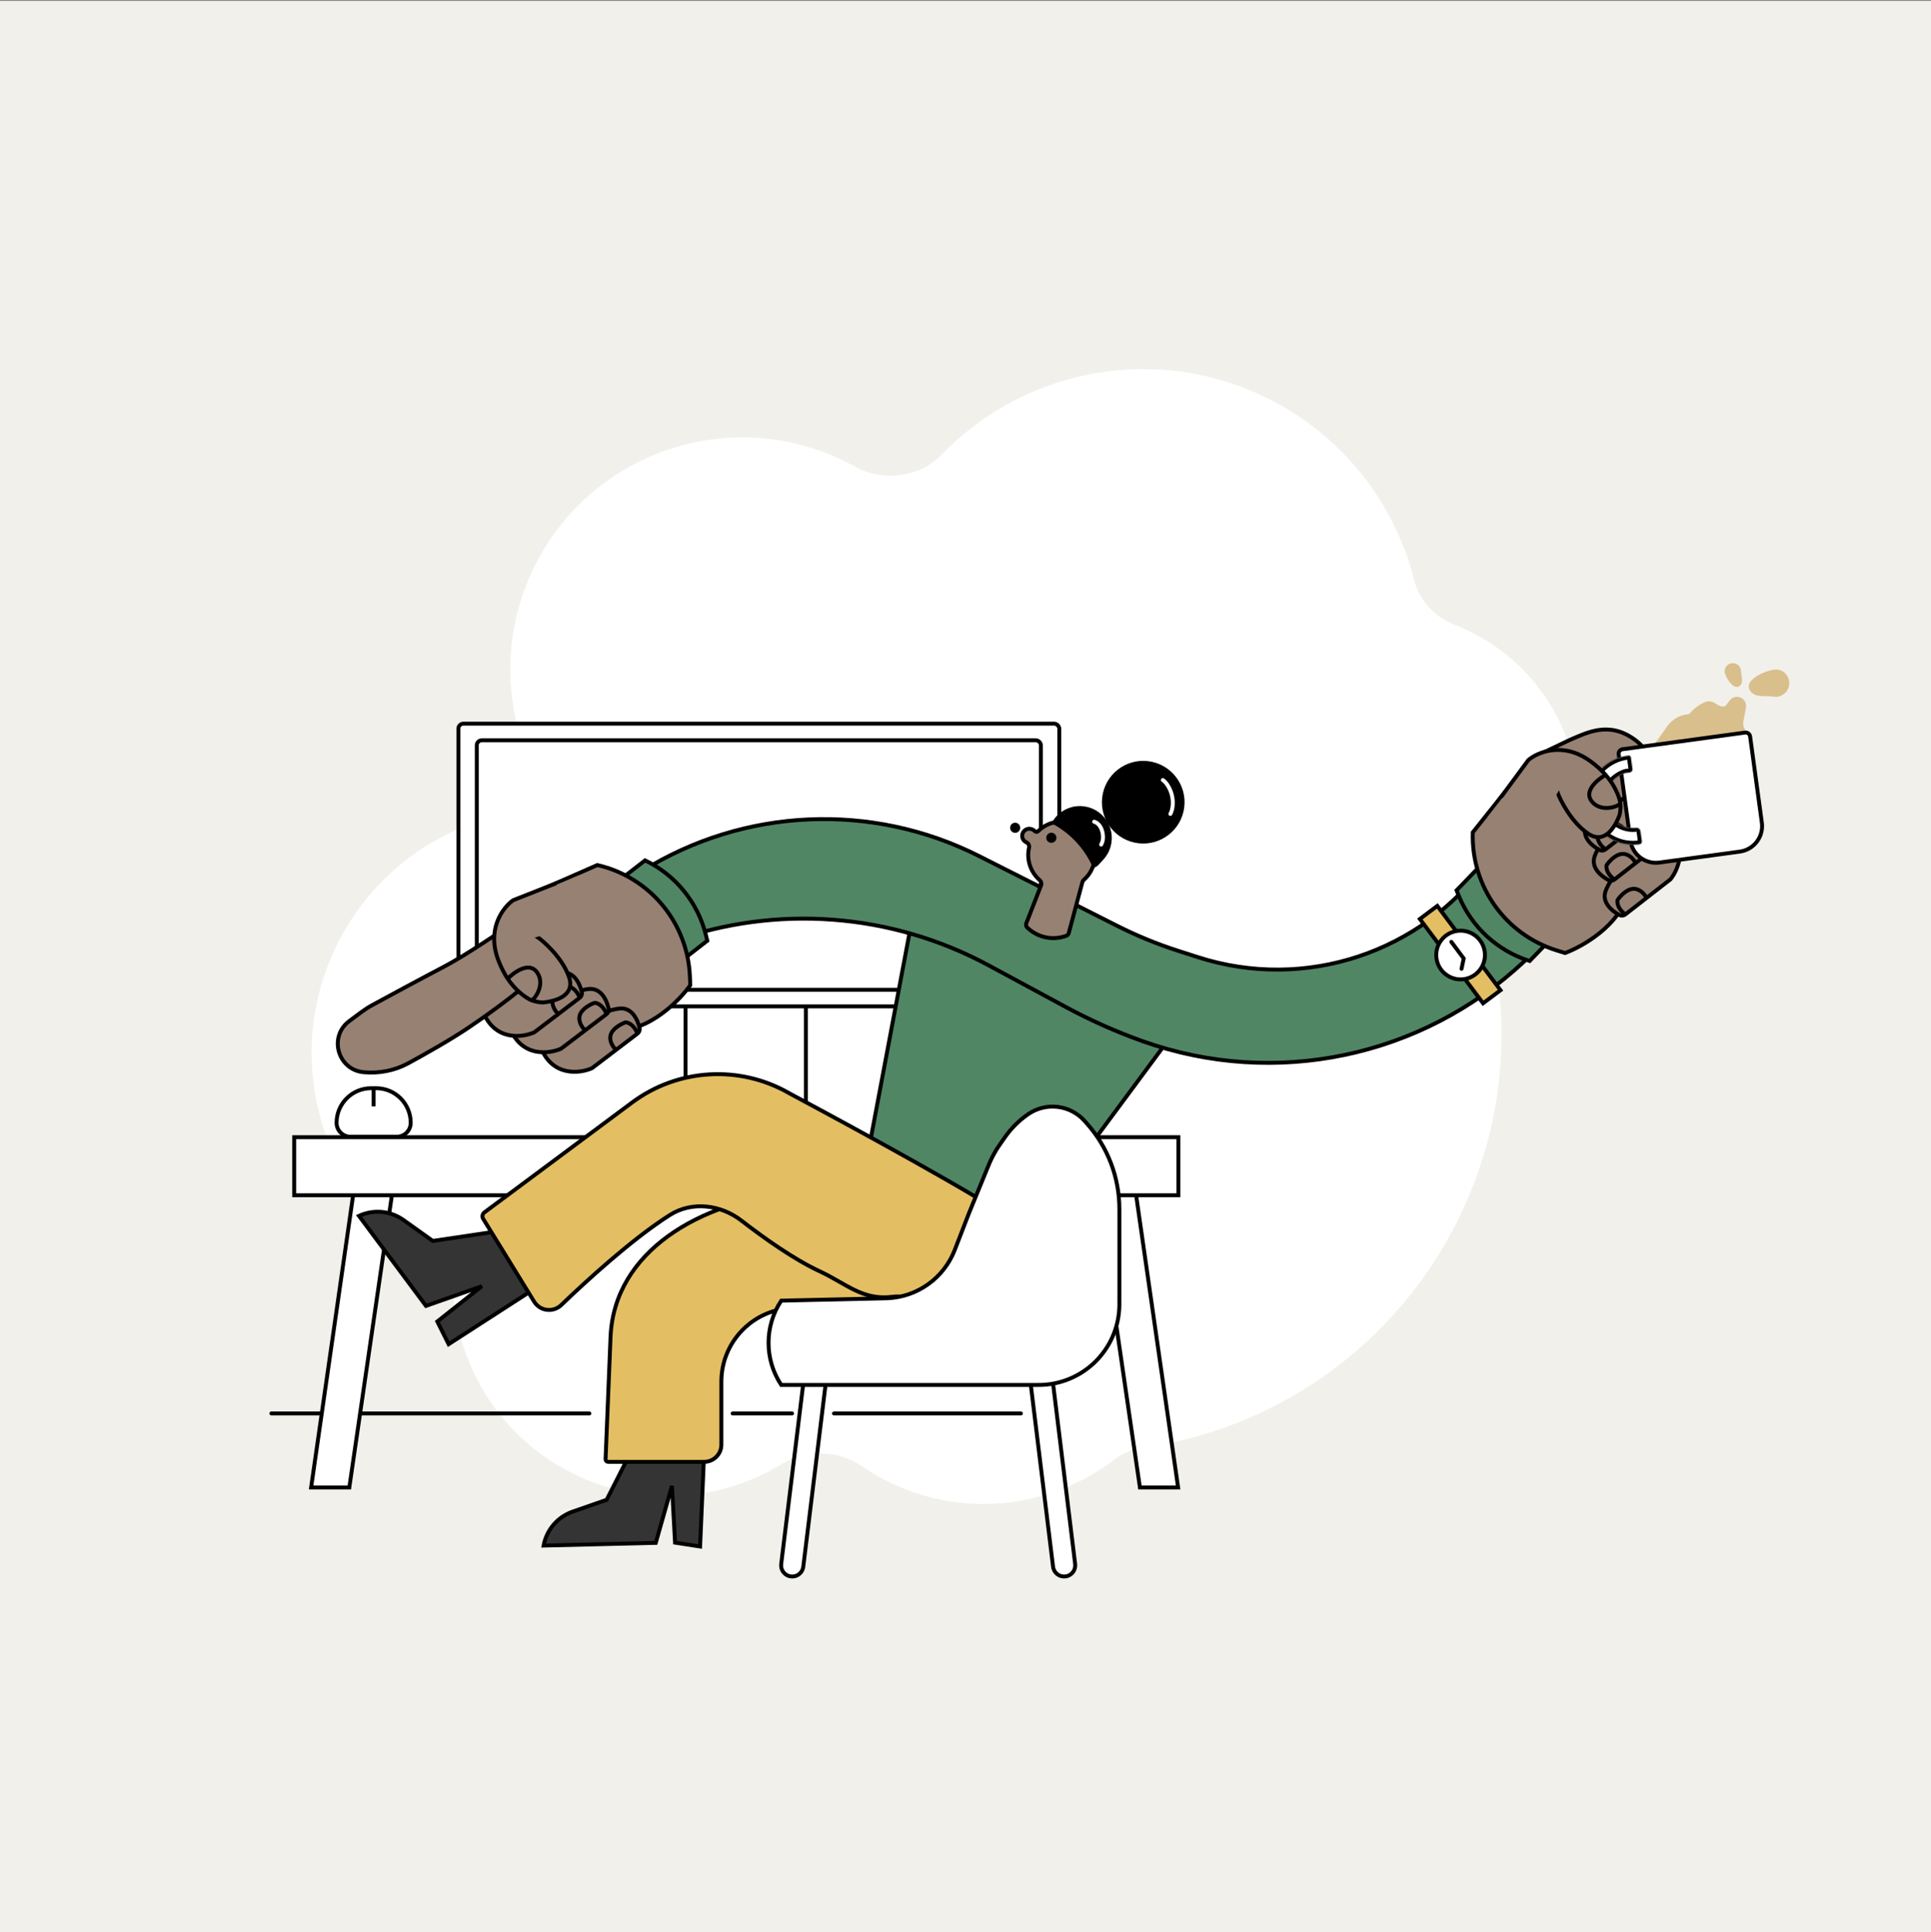 <svg width="1920" height="1921" viewBox="0 0 1920 1921" fill="none" xmlns="http://www.w3.org/2000/svg">
<rect x="0" y="0" width="1920" height="1921" fill="#808080" stroke="none"/>
<rect width="1920" height="1920" transform="translate(0 0.873)" fill="#F2F0EB"/>
<path fill-rule="evenodd" clip-rule="evenodd" d="M1446.49 621.252C1426.93 613.6 1411.37 597.211 1406.22 576.85C1387.72 503.819 1339.79 438.504 1268.19 400.053C1155.79 339.695 1020.42 364.521 936.161 452.219C914.608 474.65 877.731 479.283 850.562 464.135C849.481 463.533 848.394 462.938 847.3 462.35C735.034 402.063 595.151 444.199 534.863 556.466C507.454 607.506 501.216 664.255 513.113 716.637C521.949 755.538 495.872 807.385 459.062 822.759C409.39 843.505 366.261 880.814 338.808 931.936C275.337 1050.13 319.699 1197.4 437.893 1260.87C445.372 1264.89 450.153 1272.63 450.494 1281.11C453.451 1354.5 494.038 1424.47 563.438 1461.74C633.225 1499.22 714.486 1494.14 777.452 1455.48C801.386 1440.78 833.679 1441.64 856.821 1457.55C863.242 1461.97 869.97 1466.08 876.994 1469.85C953.163 1510.75 1043.08 1500.67 1107.59 1451.39C1115.66 1445.23 1125.09 1440.99 1135.15 1439.58C1261.7 1421.81 1378.36 1346.04 1443.45 1224.83C1483.28 1150.67 1498.26 1069.8 1491.27 991.79C1489.61 973.249 1497.54 955.169 1510.93 942.236C1525.06 928.59 1537.34 912.553 1547.13 894.32C1597.92 799.749 1562.42 681.913 1467.85 631.127C1460.85 627.366 1453.71 624.078 1446.49 621.252Z" fill="white"/>
<path d="M269.818 1405.25H586.006" stroke="black" stroke-width="3.892" stroke-linecap="round"/>
<path d="M829.229 1405.25L1015.12 1405.25" stroke="black" stroke-width="3.892" stroke-linecap="round"/>
<path d="M728.467 1405.25L787.535 1405.25" stroke="black" stroke-width="3.892" stroke-linecap="round"/>
<path d="M347.317 1478.86L309.336 1478.86L355.152 1160.15L393.184 1164.11L347.317 1478.86Z" fill="white" stroke="black" stroke-width="3.892"/>
<path d="M1133.44 1478.86L1171.42 1478.86L1125.61 1160.15L1087.58 1164.11L1133.44 1478.86Z" fill="white" stroke="black" stroke-width="3.892"/>
<rect x="292.532" y="1130.57" width="879.188" height="57.722" fill="white" stroke="black" stroke-width="3.892"/>
<rect x="681.625" y="961.793" width="119.634" height="187.679" fill="white" stroke="black" stroke-width="3.892"/>
<rect x="455.786" y="719.446" width="597.462" height="281.088" rx="5.003" fill="white" stroke="black" stroke-width="3.892"/>
<rect x="474.051" y="735.971" width="560.936" height="248.033" rx="5.003" fill="white" stroke="black" stroke-width="3.892"/>
<path d="M1731.15 667.496C1731.15 672.023 1734.08 678.195 1729.82 681.898C1723.67 687.232 1714.76 672.023 1714.76 667.496C1714.76 662.969 1718.43 659.299 1722.96 659.299C1727.48 659.299 1731.15 662.969 1731.15 667.496Z" fill="#D9BF8C"/>
<path d="M1763.16 692.566C1755.75 691.294 1744.82 694.354 1739.95 686.329C1732.94 674.769 1760.35 664.447 1767.77 665.719C1775.18 666.99 1780.16 674.031 1778.89 681.445C1777.61 688.859 1770.57 693.838 1763.16 692.566Z" fill="#D9BF8C"/>
<path fill-rule="evenodd" clip-rule="evenodd" d="M1644.34 740.891C1642.39 743.641 1642.16 747.262 1643.75 750.237C1645.6 753.685 1649.48 755.519 1653.32 754.755L1727.7 739.933C1734.67 738.545 1738.2 730.723 1734.65 724.576C1733.41 722.442 1732.98 719.938 1733.42 717.513L1736 703.479C1736.89 698.602 1733.71 693.909 1728.85 692.941C1725.41 692.256 1721.88 693.614 1719.79 696.43L1716.58 700.755C1714.02 704.19 1709.12 701.755 1705.61 699.312C1703.53 697.868 1700.97 697.096 1698.25 697.289C1694.35 697.564 1685.13 702.958 1680.5 708.946C1680 709.59 1679.28 710.029 1678.47 710.103C1670.18 710.854 1662.64 715.187 1657.81 721.964L1644.34 740.891Z" fill="#D9BF8C"/>
<path d="M430.305 1233.71L497.419 1223.77L537.066 1277.68L446.07 1336.38L434.809 1313.83L479.063 1278.73L423.543 1298.32L356.923 1208.83C371.335 1202.14 388.232 1203.71 401.17 1212.93L430.305 1233.71Z" fill="#343434" stroke="black" stroke-width="3.892"/>
<path d="M603.199 1491.07L633.864 1430.55L700.769 1429.33L696.118 1537.52L671.2 1533.68L668.117 1477.28L652.032 1533.91L540.505 1536.6C543.368 1520.97 554.407 1508.08 569.411 1502.85L603.199 1491.07Z" fill="#343434" stroke="black" stroke-width="3.892"/>
<path d="M990.3 1265.33L1167.02 1026.65L904.712 925.538L852.054 1205.06L990.3 1265.33Z" fill="#508664" stroke="black" stroke-width="3.892"/>
<path d="M1543.57 929.43L1478.65 856.698C1413.68 947.367 1297.62 985.747 1191.39 951.694L1171.63 945.358C1150.71 938.65 1130.35 930.306 1110.73 920.403L973.385 851.05C866.894 797.278 740.082 802.864 638.731 865.791L668.398 935.997C771.887 898.898 886.267 907.532 983.015 959.747L1059.96 1001.28C1084.5 1014.52 1110.02 1025.86 1136.3 1035.21C1267.59 1081.88 1413.96 1051.24 1515.5 955.811L1543.57 929.43Z" fill="#508664" stroke="black" stroke-width="3.892"/>
<path d="M964.422 1199.15L988.863 1205.77C1012.97 1212.3 1029.72 1234.18 1029.71 1259.16C1029.71 1259.53 1029.5 1259.86 1029.16 1260.01L1004.45 1270.95C1004.29 1271.01 1004.15 1271.1 1004.01 1271.2C985.706 1284.25 964.667 1292.96 942.493 1296.65L920.091 1300.39L790.501 1300.39C750.049 1300.39 717.257 1333.18 717.257 1373.63L717.257 1436.26C717.257 1445.7 709.605 1453.35 700.167 1453.35L604.623 1453.35C603.196 1453.35 602.057 1452.16 602.115 1450.74L607.052 1329.33C610.551 1243.31 697.305 1195.39 782.953 1186.63C851.68 1179.6 949.9 1196.45 961.977 1198.6C962.801 1198.75 963.615 1198.93 964.422 1199.15Z" fill="#E3BE63" stroke="black" stroke-width="3.892"/>
<path d="M1029.18 1225.59C1027.54 1242.28 972.287 1261.51 960.436 1273.37C950.417 1283.4 944.276 1290.19 930.663 1294.13C914.354 1298.86 906.736 1286.81 887.455 1289.26C857.603 1293.07 842.015 1276.48 814.735 1263.77C789.282 1251.92 759.579 1230.79 737.285 1213.56C716.628 1197.59 688.055 1193.99 666.003 1207.97C628.07 1232.02 581.713 1274.74 558.049 1297.46C550.059 1305.13 536.932 1303.56 531.127 1294.13L480.42 1211.73C479.112 1209.6 479.644 1206.83 481.647 1205.34L628.431 1096.13C674.058 1062.18 735.485 1058.55 784.788 1086.9C785.242 1087.16 785.636 1087.38 786.098 1087.63C796.835 1093.35 942.196 1170.99 999.568 1207.97C1022.21 1222.57 1031.81 1198.81 1029.18 1225.59Z" fill="#E3BE63" stroke="black" stroke-width="3.892"/>
<rect x="2.724" y="0.388" width="104.762" height="21.666" transform="matrix(0.6 0.8 0.8 -0.6 1409.84 911.692)" fill="#E3BE63" stroke="black" stroke-width="3.892"/>
<circle cx="26.158" cy="26.158" r="24.212" transform="matrix(0.2 0.98 0.98 -0.2 1421.41 929.082)" fill="white" stroke="black" stroke-width="3.892"/>
<path d="M1443.07 936.379L1455.38 952.891L1453.23 963.176" stroke="black" stroke-width="3.892" stroke-linecap="round"/>
<path d="M1543.78 931.735L1520.94 955.401C1488.96 945.403 1463.09 921.621 1450.45 890.535L1448.28 885.189L1471.07 861.575L1543.78 931.735Z" fill="#508664" stroke="black" stroke-width="3.892"/>
<path d="M1618.71 888.167C1610.07 920.346 1573.39 941.12 1556.13 947.484L1547.69 944.852C1496.68 928.943 1462.59 880.908 1464.41 827.505L1519.15 758.922L1547.65 779.932L1595.76 805.614L1618.71 888.167Z" fill="#978172" stroke="black" stroke-width="3.892"/>
<path d="M1598.69 821.337C1606.37 812.804 1628.17 800.473 1653.87 819.416C1679.57 838.359 1669.31 863.845 1660.96 874.22L1637.22 892.686L1616.14 909.085C1614.5 910.365 1612.28 910.705 1610.43 909.751C1602.75 905.795 1592.49 897.299 1596.41 885.999C1600.89 873.1 1619.4 851.968 1628.1 843.015L1598.69 821.337Z" fill="#978172"/>
<path d="M1637.22 892.686L1660.96 874.22C1669.31 863.845 1679.57 838.359 1653.87 819.416C1628.17 800.473 1606.37 812.804 1598.69 821.337L1628.1 843.015C1619.4 851.968 1600.89 873.1 1596.41 885.999C1592.49 897.299 1602.75 905.795 1610.43 909.751C1612.28 910.705 1614.5 910.365 1616.14 909.085V909.085M1637.22 892.686C1635.62 889.532 1630.72 883.31 1623.93 883.657C1617.14 884.004 1610.71 891.222 1608.34 894.788C1607.72 897.231 1608.43 903.51 1616.14 909.085M1637.22 892.686L1616.14 909.085" stroke="black" stroke-width="3.892"/>
<path d="M1566.42 806.934C1562.69 820.153 1548.47 847.355 1521.41 850.411" stroke="#978172" stroke-width="3.892"/>
<path d="M1587.83 786.649C1595.51 778.116 1617.31 765.786 1643.01 784.729C1668.71 803.672 1658.44 829.157 1650.1 839.532L1626.36 857.998L1605.28 874.398C1603.64 875.678 1601.42 876.018 1599.57 875.063C1591.88 871.107 1581.63 862.611 1585.55 851.311C1590.03 838.413 1608.54 817.281 1617.24 808.327L1587.83 786.649Z" fill="#978172"/>
<path d="M1626.36 857.998L1650.1 839.532C1658.44 829.157 1668.71 803.672 1643.01 784.729C1617.31 765.786 1595.51 778.116 1587.83 786.649L1617.24 808.327C1608.54 817.281 1590.03 838.413 1585.55 851.311C1581.63 862.611 1591.88 871.107 1599.57 875.063C1601.42 876.018 1603.64 875.678 1605.28 874.398V874.398M1626.36 857.998C1624.76 854.844 1619.86 848.622 1613.07 848.969C1606.28 849.316 1599.85 856.534 1597.48 860.1C1596.86 862.543 1597.57 868.823 1605.28 874.398M1626.36 857.998L1605.28 874.398" stroke="black" stroke-width="3.892"/>
<path d="M1578.97 756.682C1586.66 748.149 1608.46 735.819 1634.16 754.762C1659.86 773.705 1649.59 799.19 1641.25 809.565L1617.51 828.031L1596.43 844.431C1594.79 845.711 1592.57 846.051 1590.72 845.096C1583.03 841.141 1572.78 832.645 1576.7 821.344C1581.18 808.446 1599.69 787.314 1608.38 778.36L1578.97 756.682Z" fill="#978172"/>
<path d="M1617.51 828.031L1641.25 809.565C1649.59 799.19 1659.86 773.705 1634.16 754.762C1608.46 735.819 1586.66 748.149 1578.97 756.682L1608.38 778.36C1599.69 787.314 1581.18 808.446 1576.7 821.344C1572.78 832.645 1583.03 841.141 1590.72 845.096C1592.57 846.051 1594.79 845.711 1596.43 844.431V844.431M1617.51 828.031C1615.91 824.877 1611 818.656 1604.22 819.002C1597.43 819.349 1590.99 826.568 1588.63 830.133C1588.01 832.576 1588.71 838.856 1596.43 844.431M1617.51 828.031L1596.43 844.431" stroke="black" stroke-width="3.892"/>
<path d="M1561.09 735.498C1578.16 728.31 1599.94 716.554 1625.64 735.497C1651.34 754.44 1633.98 774.472 1625.64 784.847L1601.9 803.313L1580.82 819.712C1579.17 820.992 1576.96 821.332 1575.11 820.378C1567.42 816.422 1557.17 807.926 1561.09 796.626C1565.57 783.727 1525.97 757.094 1534.66 748.14L1561.09 735.498Z" fill="#978172"/>
<path d="M1601.9 803.313L1625.64 784.847C1633.98 774.472 1651.34 754.44 1625.64 735.497C1599.94 716.554 1578.16 728.31 1561.09 735.498L1534.66 748.14C1525.97 757.094 1565.57 783.727 1561.09 796.626C1557.17 807.926 1567.42 816.422 1575.11 820.378C1576.96 821.332 1579.17 820.992 1580.82 819.712V819.712M1601.9 803.313C1600.3 800.159 1595.39 793.937 1588.61 794.284C1581.82 794.631 1575.38 801.849 1573.01 805.415C1572.4 807.858 1573.1 814.137 1580.82 819.712M1601.9 803.313L1580.82 819.712" stroke="black" stroke-width="3.892"/>
<path d="M1740.15 732.146C1739.81 729.699 1737.56 727.986 1735.11 728.319L1613.31 744.896C1610.86 745.229 1609.15 747.483 1609.48 749.93L1621.15 835.674C1623.06 849.66 1635.94 859.454 1649.92 857.551L1729.94 846.66C1743.93 844.757 1753.72 831.876 1751.82 817.89L1740.15 732.146Z" fill="white" stroke="black" stroke-width="3.892"/>
<mask id="path-35-inside-1_217_636" fill="white">
<path fill-rule="evenodd" clip-rule="evenodd" d="M1617.68 751.449C1617.68 751.444 1617.68 751.441 1617.67 751.441C1617.26 751.497 1616.86 751.558 1616.45 751.625L1615.29 751.783C1615.28 751.784 1615.27 751.797 1615.27 751.811C1615.27 751.824 1615.27 751.837 1615.25 751.84C1610.34 752.787 1605.63 754.557 1601.3 757.081C1596.26 760.019 1591.85 763.921 1588.32 768.563C1584.79 773.205 1582.21 778.497 1580.73 784.137C1579.24 789.776 1578.88 795.653 1579.67 801.431C1580.45 807.21 1582.37 812.777 1585.31 817.815C1588.25 822.852 1592.15 827.262 1596.79 830.792C1601.43 834.322 1606.72 836.903 1612.36 838.388C1617.35 839.701 1622.53 840.134 1627.65 839.672C1627.67 839.671 1627.68 839.679 1627.68 839.692C1627.68 839.704 1627.69 839.713 1627.71 839.711L1630.26 839.364C1631.68 839.17 1632.68 837.858 1632.49 836.434L1631.11 826.315C1630.82 824.209 1628.88 822.734 1626.78 823.02C1623.37 823.404 1619.92 823.154 1616.6 822.28C1613.08 821.352 1609.77 819.739 1606.87 817.534C1603.97 815.328 1601.53 812.572 1599.7 809.424C1597.86 806.275 1596.66 802.796 1596.17 799.185C1595.68 795.574 1595.9 791.901 1596.83 788.377C1597.76 784.853 1599.37 781.546 1601.58 778.645C1603.79 775.744 1606.54 773.306 1609.69 771.47C1612.11 770.06 1614.68 768.737 1617.41 768.198C1617.46 768.188 1617.51 768.223 1617.51 768.274C1617.52 768.323 1617.57 768.357 1617.61 768.35L1620.54 767.952C1622.21 767.725 1623.38 766.19 1623.15 764.523L1621.55 752.775C1621.42 751.775 1620.49 751.075 1619.49 751.211L1617.69 751.456C1617.69 751.457 1617.68 751.454 1617.68 751.449Z"/>
</mask>
<path fill-rule="evenodd" clip-rule="evenodd" d="M1617.68 751.449C1617.68 751.444 1617.68 751.441 1617.67 751.441C1617.26 751.497 1616.86 751.558 1616.45 751.625L1615.29 751.783C1615.28 751.784 1615.27 751.797 1615.27 751.811C1615.27 751.824 1615.27 751.837 1615.25 751.84C1610.34 752.787 1605.63 754.557 1601.3 757.081C1596.26 760.019 1591.85 763.921 1588.32 768.563C1584.79 773.205 1582.21 778.497 1580.73 784.137C1579.24 789.776 1578.88 795.653 1579.67 801.431C1580.45 807.21 1582.37 812.777 1585.31 817.815C1588.25 822.852 1592.15 827.262 1596.79 830.792C1601.43 834.322 1606.72 836.903 1612.36 838.388C1617.35 839.701 1622.53 840.134 1627.65 839.672C1627.67 839.671 1627.68 839.679 1627.68 839.692C1627.68 839.704 1627.69 839.713 1627.71 839.711L1630.26 839.364C1631.68 839.17 1632.68 837.858 1632.49 836.434L1631.11 826.315C1630.82 824.209 1628.88 822.734 1626.78 823.02C1623.37 823.404 1619.92 823.154 1616.6 822.28C1613.08 821.352 1609.77 819.739 1606.87 817.534C1603.97 815.328 1601.53 812.572 1599.7 809.424C1597.86 806.275 1596.66 802.796 1596.17 799.185C1595.68 795.574 1595.9 791.901 1596.83 788.377C1597.76 784.853 1599.37 781.546 1601.58 778.645C1603.79 775.744 1606.54 773.306 1609.69 771.47C1612.11 770.06 1614.68 768.737 1617.41 768.198C1617.46 768.188 1617.51 768.223 1617.51 768.274C1617.52 768.323 1617.57 768.357 1617.61 768.35L1620.54 767.952C1622.21 767.725 1623.38 766.19 1623.15 764.523L1621.55 752.775C1621.42 751.775 1620.49 751.075 1619.49 751.211L1617.69 751.456C1617.69 751.457 1617.68 751.454 1617.68 751.449Z" fill="white"/>
<path d="M1616.45 751.625L1617.08 755.465L1617.03 755.474L1616.98 755.481L1616.45 751.625ZM1601.3 757.081L1599.34 753.72L1599.34 753.72L1601.3 757.081ZM1588.32 768.563L1591.42 770.918L1591.42 770.918L1588.32 768.563ZM1580.73 784.137L1576.96 783.146L1580.73 784.137ZM1585.31 817.815L1581.95 819.775L1585.31 817.815ZM1596.79 830.792L1594.43 833.89L1596.79 830.792ZM1612.36 838.388L1613.35 834.624L1613.35 834.624L1612.36 838.388ZM1616.6 822.28L1615.61 826.044L1615.61 826.044L1616.6 822.28ZM1599.7 809.424L1596.34 811.384L1596.34 811.384L1599.7 809.424ZM1596.83 788.377L1593.07 787.386L1596.83 788.377ZM1601.58 778.645L1604.68 781L1604.68 781L1601.58 778.645ZM1609.69 771.47L1607.73 768.108L1607.73 768.108L1609.69 771.47ZM1615.25 751.84L1615.99 755.661L1615.25 751.84ZM1617.41 768.198L1618.16 772.016L1617.41 768.198ZM1617.67 751.441L1617.15 747.585L1617.67 751.441ZM1627.65 839.672L1628 843.548L1627.65 839.672ZM1615.82 747.785C1616.26 747.712 1616.7 747.646 1617.15 747.585L1618.2 755.297C1617.83 755.348 1617.45 755.404 1617.08 755.465L1615.82 747.785ZM1614.77 747.927L1615.93 747.769L1616.98 755.481L1615.82 755.638L1614.77 747.927ZM1599.34 753.72C1604.04 750.975 1609.18 749.049 1614.52 748.019L1615.99 755.661C1611.51 756.525 1607.21 758.14 1603.26 760.443L1599.34 753.72ZM1585.22 766.207C1589.06 761.158 1593.86 756.915 1599.34 753.72L1603.26 760.443C1598.66 763.124 1594.64 766.683 1591.42 770.918L1585.22 766.207ZM1576.96 783.146C1578.58 777.012 1581.38 771.256 1585.22 766.207L1591.42 770.918C1588.2 775.154 1585.84 779.982 1584.49 785.127L1576.96 783.146ZM1575.81 801.956C1574.96 795.671 1575.35 789.28 1576.96 783.146L1584.49 785.127C1583.13 790.273 1582.81 795.635 1583.52 800.907L1575.81 801.956ZM1581.95 819.775C1578.75 814.296 1576.67 808.241 1575.81 801.956L1583.52 800.907C1584.24 806.179 1585.99 811.258 1588.67 815.854L1581.95 819.775ZM1594.43 833.89C1589.39 830.05 1585.14 825.254 1581.95 819.775L1588.67 815.854C1591.35 820.45 1594.91 824.474 1599.15 827.694L1594.43 833.89ZM1611.37 842.151C1605.24 840.536 1599.48 837.729 1594.43 833.89L1599.15 827.694C1603.38 830.915 1608.21 833.27 1613.35 834.624L1611.37 842.151ZM1628 843.548C1622.43 844.05 1616.8 843.579 1611.37 842.151L1613.35 834.624C1617.91 835.822 1622.63 836.217 1627.3 835.796L1628 843.548ZM1627.18 835.855L1629.74 835.508L1630.79 843.22L1628.23 843.567L1627.18 835.855ZM1628.63 836.959L1627.25 826.84L1634.97 825.79L1636.34 835.91L1628.63 836.959ZM1617.6 818.517C1620.45 819.268 1623.41 819.483 1626.34 819.153L1627.21 826.887C1623.33 827.325 1619.4 827.04 1615.61 826.044L1617.6 818.517ZM1609.23 814.436C1611.72 816.332 1614.57 817.719 1617.6 818.517L1615.61 826.044C1611.6 824.986 1607.82 823.146 1604.52 820.631L1609.23 814.436ZM1603.06 807.463C1604.64 810.17 1606.73 812.539 1609.23 814.436L1604.52 820.631C1601.21 818.116 1598.43 814.974 1596.34 811.384L1603.06 807.463ZM1600.03 798.66C1600.45 801.765 1601.48 804.756 1603.06 807.463L1596.34 811.384C1594.24 807.794 1592.88 803.828 1592.32 799.71L1600.03 798.66ZM1600.6 789.368C1599.8 792.398 1599.61 795.556 1600.03 798.66L1592.32 799.71C1591.76 795.593 1592.01 791.405 1593.07 787.386L1600.6 789.368ZM1604.68 781C1602.78 783.494 1601.39 786.338 1600.6 789.368L1593.07 787.386C1594.13 783.368 1595.97 779.597 1598.48 776.289L1604.68 781ZM1611.65 774.831C1608.94 776.41 1606.57 778.506 1604.68 781L1598.48 776.289C1601 772.981 1604.14 770.201 1607.73 768.108L1611.65 774.831ZM1618.16 772.016C1616.11 772.422 1614 773.458 1611.65 774.831L1607.73 768.108C1610.21 766.662 1613.25 765.052 1616.65 764.38L1618.16 772.016ZM1621.07 771.808L1618.14 772.206L1617.09 764.494L1620.02 764.096L1621.07 771.808ZM1625.41 752.25L1627.01 763.999L1619.29 765.048L1617.7 753.3L1625.41 752.25ZM1617.17 747.6L1618.97 747.355L1620.02 755.067L1618.22 755.312L1617.17 747.6ZM1618.22 755.312C1616.08 755.603 1614.12 754.108 1613.83 751.974L1621.54 750.924C1621.25 748.799 1619.29 747.311 1617.17 747.6L1618.22 755.312ZM1619.13 751.286C1619.41 753.349 1618.03 755.267 1615.99 755.661L1614.52 748.019C1612.5 748.407 1611.14 750.3 1611.42 752.336L1619.13 751.286ZM1617.7 753.3C1617.85 754.43 1618.89 755.221 1620.02 755.067L1618.97 747.355C1622.1 746.929 1624.98 749.121 1625.41 752.25L1617.7 753.3ZM1615.82 755.638C1617.94 755.351 1619.42 753.402 1619.13 751.286L1611.42 752.336C1611.13 750.192 1612.63 748.218 1614.77 747.927L1615.82 755.638ZM1620.02 764.096C1619.56 764.159 1619.23 764.585 1619.29 765.048L1627.01 763.999C1627.52 767.795 1624.86 771.291 1621.07 771.808L1620.02 764.096ZM1627.25 826.84C1627.25 826.838 1627.25 826.84 1627.26 826.844C1627.26 826.848 1627.26 826.853 1627.26 826.857C1627.27 826.864 1627.27 826.867 1627.27 826.868C1627.27 826.869 1627.28 826.871 1627.28 826.874C1627.29 826.875 1627.29 826.876 1627.3 826.876C1627.3 826.876 1627.3 826.876 1627.3 826.876L1626.25 819.164C1630.49 818.588 1634.39 821.554 1634.97 825.79L1627.25 826.84ZM1616.65 764.38C1618.92 763.933 1621.06 765.495 1621.37 767.749L1613.66 768.799C1613.95 770.951 1616 772.443 1618.16 772.016L1616.65 764.38ZM1621.37 767.749C1621.09 765.668 1619.17 764.211 1617.09 764.494L1618.14 772.206C1615.96 772.503 1613.95 770.977 1613.66 768.799L1621.37 767.749ZM1617.15 747.585C1619.28 747.294 1621.25 748.79 1621.54 750.924L1613.83 751.974C1614.12 754.098 1616.07 755.587 1618.2 755.297L1617.15 747.585ZM1631.54 839.167C1631.25 837.05 1629.3 835.567 1627.18 835.855L1628.23 843.567C1626.09 843.859 1624.11 842.359 1623.82 840.216L1631.54 839.167ZM1629.74 835.508C1629.03 835.604 1628.54 836.254 1628.63 836.959L1636.34 835.91C1636.83 839.463 1634.34 842.736 1630.79 843.22L1629.74 835.508ZM1627.3 835.796C1629.39 835.608 1631.25 837.091 1631.54 839.167L1623.82 840.216C1624.1 842.268 1625.95 843.733 1628 843.548L1627.3 835.796Z" fill="black" mask="url(#path-35-inside-1_217_636)"/>
<path d="M1488.15 798.354L1519.66 755.606C1528.96 747.696 1554.4 736.926 1581.8 757.126C1587.86 761.595 1592.69 766.053 1596.51 770.367C1605.35 780.352 1610.41 792.312 1611.2 799.104C1611.61 802.643 1610.89 808.573 1610.26 810.564C1606.42 820.684 1596.2 840.301 1579.05 828.746C1561.9 817.19 1550.7 794.003 1548.74 787.884L1488.15 798.354Z" fill="#978172"/>
<path d="M1596.51 770.367C1592.69 766.053 1587.86 761.595 1581.8 757.126C1554.4 736.926 1528.96 747.696 1519.66 755.606L1488.15 798.354L1548.74 787.884C1550.7 794.003 1561.9 817.19 1579.05 828.746C1596.2 840.301 1606.42 820.684 1610.26 810.564C1610.89 808.573 1611.61 802.643 1611.2 799.104M1596.51 770.367C1588.53 774.83 1574.57 786.316 1582.57 796.551C1590.57 806.785 1605.54 803.433 1611.2 799.104M1596.51 770.367C1605.35 780.352 1610.41 792.312 1611.2 799.104" stroke="black" stroke-width="3.892"/>
<path d="M1478.44 813.094L1493.42 793.617L1553.39 780.092L1547.07 790.923L1478.44 813.094Z" fill="#978172"/>
<path d="M615.399 875.541L641.38 855.379C671.611 869.842 693.82 897.075 701.884 929.646L703.271 935.247L677.346 955.366L615.399 875.541Z" fill="#508664" stroke="black" stroke-width="3.892"/>
<path d="M612.958 1024.72C646.276 1024.63 675.767 994.514 686.348 979.466L685.97 970.632C683.686 917.247 646.01 871.97 593.929 860.023L513.593 895.329L526.584 928.272L539.06 981.357L612.958 1024.72Z" fill="#978172" stroke="black" stroke-width="3.892"/>
<path d="M553.504 988.218C543.285 993.457 525.773 1011.36 537.486 1041.06C549.198 1070.76 576.465 1067.38 588.634 1061.98L612.573 1043.78L633.834 1027.61C635.493 1026.35 636.39 1024.29 635.944 1022.26C634.092 1013.82 628.513 1001.72 616.584 1002.62C602.968 1003.64 577.793 1016.1 566.908 1022.21L553.504 988.218Z" fill="#978172"/>
<path d="M612.573 1043.78L588.634 1061.98C576.465 1067.38 549.198 1070.76 537.486 1041.06C525.773 1011.36 543.285 993.457 553.504 988.218L566.908 1022.21C577.793 1016.1 602.968 1003.64 616.584 1002.62C628.513 1001.72 634.092 1013.82 635.944 1022.26C636.39 1024.29 635.493 1026.35 633.834 1027.61V1027.61M612.573 1043.78C609.936 1041.42 605.181 1035.08 607.259 1028.61C609.336 1022.14 617.964 1017.77 622.018 1016.4C624.537 1016.43 630.426 1018.72 633.834 1027.61M612.573 1043.78L633.834 1027.61" stroke="black" stroke-width="3.892"/>
<path d="M547.863 953.346C561.597 953.133 591.54 946.364 601.437 921.002" stroke="#978172" stroke-width="3.892"/>
<path d="M522.766 968.816C512.546 974.054 495.035 991.957 506.747 1021.66C518.46 1051.36 545.726 1047.98 557.896 1042.57L581.835 1024.37L603.095 1008.21C604.755 1006.95 605.652 1004.89 605.205 1002.86C603.354 994.414 597.775 982.322 585.846 983.215C572.23 984.234 547.055 996.699 536.17 1002.8L522.766 968.816Z" fill="#978172"/>
<path d="M581.835 1024.37L557.896 1042.57C545.726 1047.98 518.46 1051.36 506.747 1021.66C495.035 991.957 512.546 974.054 522.766 968.816L536.17 1002.8C547.055 996.699 572.23 984.234 585.846 983.215C597.775 982.322 603.354 994.414 605.205 1002.86C605.652 1004.89 604.755 1006.95 603.095 1008.21V1008.21M581.835 1024.37C579.198 1022.01 574.443 1015.68 576.52 1009.21C578.598 1002.74 587.226 998.369 591.28 996.995C593.799 997.029 599.688 999.319 603.095 1008.21M581.835 1024.37L603.095 1008.21" stroke="black" stroke-width="3.892"/>
<path d="M496.083 952.581C485.863 957.82 468.351 975.723 480.064 1005.42C491.776 1035.12 519.043 1031.74 531.212 1026.34L555.151 1008.14L576.412 991.973C578.071 990.712 578.968 988.658 578.522 986.621C576.67 978.18 571.091 966.087 559.162 966.98C545.546 967.999 520.371 980.465 509.486 986.57L496.083 952.581Z" fill="#978172"/>
<path d="M555.151 1008.14L531.212 1026.34C519.043 1031.74 491.776 1035.12 480.064 1005.42C468.351 975.723 485.863 957.82 496.083 952.581L509.486 986.57C520.371 980.465 545.546 967.999 559.162 966.98C571.091 966.087 576.67 978.18 578.522 986.621C578.968 988.658 578.071 990.712 576.412 991.973V991.973M555.151 1008.14C552.514 1005.78 547.759 999.444 549.837 992.973C551.914 986.502 560.542 982.135 564.596 980.76C567.115 980.794 573.004 983.084 576.412 991.973M555.151 1008.14L576.412 991.973" stroke="black" stroke-width="3.892"/>
<path d="M439.467 962.122C467.77 947.347 496.229 926.155 506.449 920.916L525.685 938.752C525.685 938.752 546.92 956.467 537.291 966.148C523.071 980.443 494.744 1002.25 465.138 1022.14C447.682 1033.87 423.362 1047.59 406.151 1056.98C392.552 1064.4 377.042 1067.41 361.615 1065.99C335.73 1063.62 326.458 1030.54 347.34 1015.07L359.274 1006.22C362.811 1003.6 366.519 1001.23 370.387 999.125C383.614 991.936 416.622 974.048 439.467 962.122Z" fill="#978172" stroke="black" stroke-width="3.892"/>
<path d="M559.662 875.483L510.259 894.966C500.228 901.919 483.289 923.744 495.779 955.416C498.543 962.423 501.612 968.233 504.802 973.03C512.184 984.131 522.444 992.096 528.806 994.603C532.121 995.909 538.038 996.732 540.122 996.64C550.89 995.522 572.474 990.674 565.707 971.134C558.94 951.594 539.401 934.825 533.992 931.353L559.662 875.483Z" fill="#978172"/>
<path d="M504.802 973.03C501.612 968.233 498.543 962.423 495.779 955.416C483.289 923.744 500.228 901.919 510.259 894.966L559.662 875.483L533.992 931.353C539.401 934.825 558.94 951.594 565.707 971.134C572.474 990.674 550.89 995.522 540.122 996.64C538.038 996.732 532.121 995.909 528.806 994.603M504.802 973.03C511.164 966.461 525.848 955.914 533.687 966.273C541.526 976.632 534.444 990.24 528.806 994.603M504.802 973.03C512.184 984.131 522.444 992.096 528.806 994.603" stroke="black" stroke-width="3.892"/>
<path d="M576.395 869.882L553.727 879.362L525.264 933.85L537.355 930.518L576.395 869.882Z" fill="#978172"/>
<path fill-rule="evenodd" clip-rule="evenodd" d="M1023.16 842.799C1020.44 855.053 1024.88 867.225 1033.69 874.958C1035.2 876.283 1035.86 878.388 1035.13 880.259L1020.51 917.717C1019.91 919.254 1020.21 921.015 1021.4 922.162C1031.66 932.086 1046.79 935.337 1060.33 930.32C1061.46 929.899 1062.32 928.956 1062.63 927.788L1076.23 877.061C1076.46 876.174 1076.98 875.39 1077.67 874.78C1082.71 870.297 1086.44 864.24 1088.01 857.147C1091.97 839.239 1080.67 821.509 1062.76 817.546C1051.32 815.017 1039.96 818.71 1032.21 826.37C1031.43 827.14 1030.2 827.256 1029.34 826.585L1027.51 825.169C1027.51 825.162 1027.49 825.164 1027.49 825.174C1027.48 825.183 1027.47 825.185 1027.46 825.179C1026.73 824.673 1025.89 824.297 1024.96 824.093C1021.15 823.249 1017.37 825.657 1016.53 829.471C1015.83 832.629 1017.36 835.762 1020.08 837.224C1020.08 837.226 1020.08 837.23 1020.08 837.233C1020.08 837.237 1020.08 837.241 1020.08 837.243L1020.35 837.365C1020.45 837.415 1020.56 837.463 1020.67 837.508C1022.65 838.406 1023.63 840.676 1023.16 842.799Z" fill="#978172"/>
<path d="M1020.35 837.365L1021.15 835.593L1021.18 835.603L1021.2 835.613L1020.35 837.365ZM1020.08 837.243L1020.88 835.47L1020.08 837.243ZM1027.46 825.179L1028.57 823.579L1027.46 825.179ZM1027.51 825.169L1028.71 823.632L1027.51 825.169ZM1029.34 826.585L1030.53 825.047L1029.34 826.585ZM1062.63 927.788L1064.51 928.292L1062.63 927.788ZM1020.08 837.224L1019.15 838.937L1020.08 837.224ZM1021.4 922.162L1022.75 920.763L1021.4 922.162ZM1077.67 874.78L1076.37 873.326L1077.67 874.78ZM1033.69 874.958L1032.41 876.42L1033.69 874.958ZM1035.13 880.259L1033.32 879.551L1035.13 880.259ZM1032.41 876.42C1023.09 868.238 1018.39 855.354 1021.26 842.378L1025.06 843.219C1022.5 854.753 1026.68 866.212 1034.98 873.495L1032.41 876.42ZM1018.7 917.009L1033.32 879.551L1036.94 880.966L1022.32 918.424L1018.7 917.009ZM1061 932.144C1046.76 937.423 1030.84 934.002 1020.04 923.561L1022.75 920.763C1032.48 930.17 1046.82 933.251 1059.65 928.495L1061 932.144ZM1078.1 877.565L1064.51 928.292L1060.75 927.284L1074.35 876.558L1078.1 877.565ZM1089.91 857.568C1088.25 865.074 1084.3 871.488 1078.96 876.234L1076.37 873.326C1081.12 869.106 1084.63 863.407 1086.11 856.727L1089.91 857.568ZM1063.18 815.646C1082.14 819.841 1094.1 838.61 1089.91 857.568L1086.11 856.727C1089.84 839.868 1079.2 823.176 1062.34 819.446L1063.18 815.646ZM1030.85 824.986C1039.05 816.881 1051.07 812.968 1063.18 815.646L1062.34 819.446C1051.58 817.065 1040.88 820.538 1033.58 827.754L1030.85 824.986ZM1028.71 823.632L1030.53 825.047L1028.15 828.122L1026.32 826.706L1028.71 823.632ZM1025.38 822.193C1026.56 822.452 1027.63 822.932 1028.57 823.579L1026.35 826.779C1025.82 826.414 1025.22 826.141 1024.54 825.993L1025.38 822.193ZM1014.63 829.05C1015.71 824.187 1020.52 821.117 1025.38 822.193L1024.54 825.993C1021.78 825.381 1019.04 827.126 1018.43 829.891L1014.63 829.05ZM1019.15 838.937C1015.69 837.072 1013.74 833.081 1014.63 829.05L1018.43 829.891C1017.92 832.178 1019.03 834.451 1021 835.512L1019.15 838.937ZM1019.55 839.137L1019.28 839.015L1020.88 835.47L1021.15 835.593L1019.55 839.137ZM1019.91 839.3C1019.77 839.242 1019.64 839.181 1019.5 839.117L1021.2 835.613C1021.27 835.65 1021.35 835.684 1021.43 835.717L1019.91 839.3ZM1021.47 835.736C1024.39 837.06 1025.7 840.31 1025.06 843.219L1021.26 842.378C1021.55 841.041 1020.91 839.753 1019.86 839.281L1021.47 835.736ZM1021.74 838.252C1022.35 837.258 1021.95 835.953 1020.88 835.47L1019.28 839.015C1018.21 838.529 1017.81 837.215 1018.42 836.214L1021.74 838.252ZM1029.14 826.192C1028.55 827.155 1027.28 827.419 1026.35 826.779L1028.57 823.579C1027.66 822.952 1026.41 823.211 1025.83 824.155L1029.14 826.192ZM1026.32 826.706C1027.23 827.409 1028.54 827.17 1029.14 826.192L1025.83 824.155C1026.44 823.159 1027.78 822.915 1028.71 823.632L1026.32 826.706ZM1033.58 827.754C1032.16 829.16 1029.84 829.434 1028.15 828.122L1030.53 825.047C1030.56 825.067 1030.59 825.083 1030.65 825.078C1030.72 825.073 1030.79 825.044 1030.85 824.986L1033.58 827.754ZM1059.65 928.495C1060.19 928.294 1060.6 927.843 1060.75 927.284L1064.51 928.292C1064.03 930.069 1062.73 931.505 1061 932.144L1059.65 928.495ZM1021 835.512C1021.98 836.04 1022.33 837.29 1021.74 838.252L1018.42 836.214C1017.83 837.17 1018.18 838.412 1019.15 838.937L1021 835.512ZM1022.32 918.424C1021.98 919.307 1022.18 920.216 1022.75 920.763L1020.04 923.561C1018.24 921.814 1017.84 919.201 1018.7 917.009L1022.32 918.424ZM1074.35 876.558C1074.69 875.263 1075.44 874.16 1076.37 873.326L1078.96 876.234C1078.52 876.621 1078.23 877.085 1078.1 877.565L1074.35 876.558ZM1034.98 873.495C1037.01 875.282 1038.01 878.228 1036.94 880.966L1033.32 879.551C1033.71 878.548 1033.39 877.284 1032.41 876.42L1034.98 873.495Z" fill="black"/>
<path d="M1098.51 789.089C1093.84 810.195 1107.16 831.092 1128.27 835.762C1149.38 840.431 1170.27 827.107 1174.94 806C1179.61 784.893 1166.29 763.997 1145.18 759.327C1124.07 754.657 1103.18 767.982 1098.51 789.089Z" fill="black" stroke="black" stroke-width="3.892"/>
<path d="M1087.93 860.561C1089.93 859.665 1090.9 858.55 1092.44 856.794C1093.14 855.998 1093.95 855.07 1095.02 853.971C1098.45 850.465 1100.96 846.169 1102.33 841.462C1103.7 836.755 1103.89 831.782 1102.87 826.985C1101.86 822.188 1099.69 817.715 1096.53 813.961C1093.38 810.207 1089.35 807.288 1084.8 805.464C1080.25 803.639 1075.32 802.965 1070.45 803.5C1065.57 804.036 1060.91 805.766 1056.86 808.535C1053.35 810.941 1050.4 814.069 1048.2 817.7C1065.73 827.303 1079.67 842.341 1087.93 860.561Z" fill="black" stroke="black" stroke-width="3.892"/>
<path d="M1163.71 809.221C1165.06 806.679 1165.72 803.86 1165.98 801.187C1166.72 793.821 1164.75 786.243 1160.6 780.119C1159.38 778.322 1157.92 776.662 1156.22 775.521" stroke="white" stroke-width="3.892" stroke-linecap="round"/>
<path d="M1094.9 839.654C1096.54 836.597 1096.93 834.117 1096.65 830.482V830.482C1096.24 825.254 1093.87 819.508 1089.09 817.355C1088.72 817.187 1088.33 817.047 1087.91 816.94" stroke="white" stroke-width="3.892" stroke-linecap="round"/>
<circle cx="5.03" cy="5.03" r="5.03" transform="matrix(-0.976 -0.216 -0.216 0.976 1051.34 829.092)" fill="black"/>
<circle cx="5.03" cy="5.03" r="5.03" transform="matrix(-0.976 -0.216 -0.216 0.976 1015.38 819.15)" fill="black"/>
<path d="M822.879 1360.14L798.702 1557.65C797.959 1563.71 792.441 1568.02 786.377 1567.28C780.312 1566.54 775.998 1561.02 776.74 1554.96L800.918 1357.45L822.879 1360.14Z" fill="white" stroke="black" stroke-width="3.892"/>
<path d="M1022.89 1360.14L1047.07 1557.65C1047.81 1563.71 1053.33 1568.02 1059.39 1567.28C1065.46 1566.54 1069.77 1561.02 1069.03 1554.96L1044.85 1357.45L1022.89 1360.14Z" fill="white" stroke="black" stroke-width="3.892"/>
<path d="M881.763 1290.74L881.775 1290.74L881.788 1290.74C911.892 1289.68 938.462 1270.76 949.323 1242.67L963.142 1206.92L982.054 1160.69C983.105 1158.13 983.617 1156.87 984.159 1155.64C986.555 1150.19 989.412 1144.96 992.699 1140C993.443 1138.87 994.219 1137.77 995.81 1135.5L999.321 1130.48C1005.6 1121.52 1013.44 1113.77 1022.47 1107.6C1040.19 1095.49 1064.16 1098.43 1078.44 1114.45L1080.58 1116.86C1101.47 1140.3 1113.01 1170.6 1113.01 1201.99V1291.17C1113.01 1296.25 1113.01 1298.72 1112.9 1300.8C1110.76 1341.85 1077.96 1374.66 1036.9 1376.8C1034.82 1376.91 1032.36 1376.91 1027.27 1376.91H776.785C759.952 1351.51 759.957 1318.49 776.8 1293.09L881.763 1290.74Z" fill="white" stroke="black" stroke-width="3.892"/>
<path d="M334.643 1116.26C334.643 1097.28 350.029 1081.89 369.009 1081.89H373.995C392.976 1081.89 408.362 1097.28 408.362 1116.26C408.362 1123.93 402.142 1130.15 394.468 1130.15H348.537C340.863 1130.15 334.643 1123.93 334.643 1116.26Z" fill="white" stroke="black" stroke-width="3.892"/>
<path d="M371.502 1081.9V1099.96" stroke="black" stroke-width="3.892"/>
</svg>
